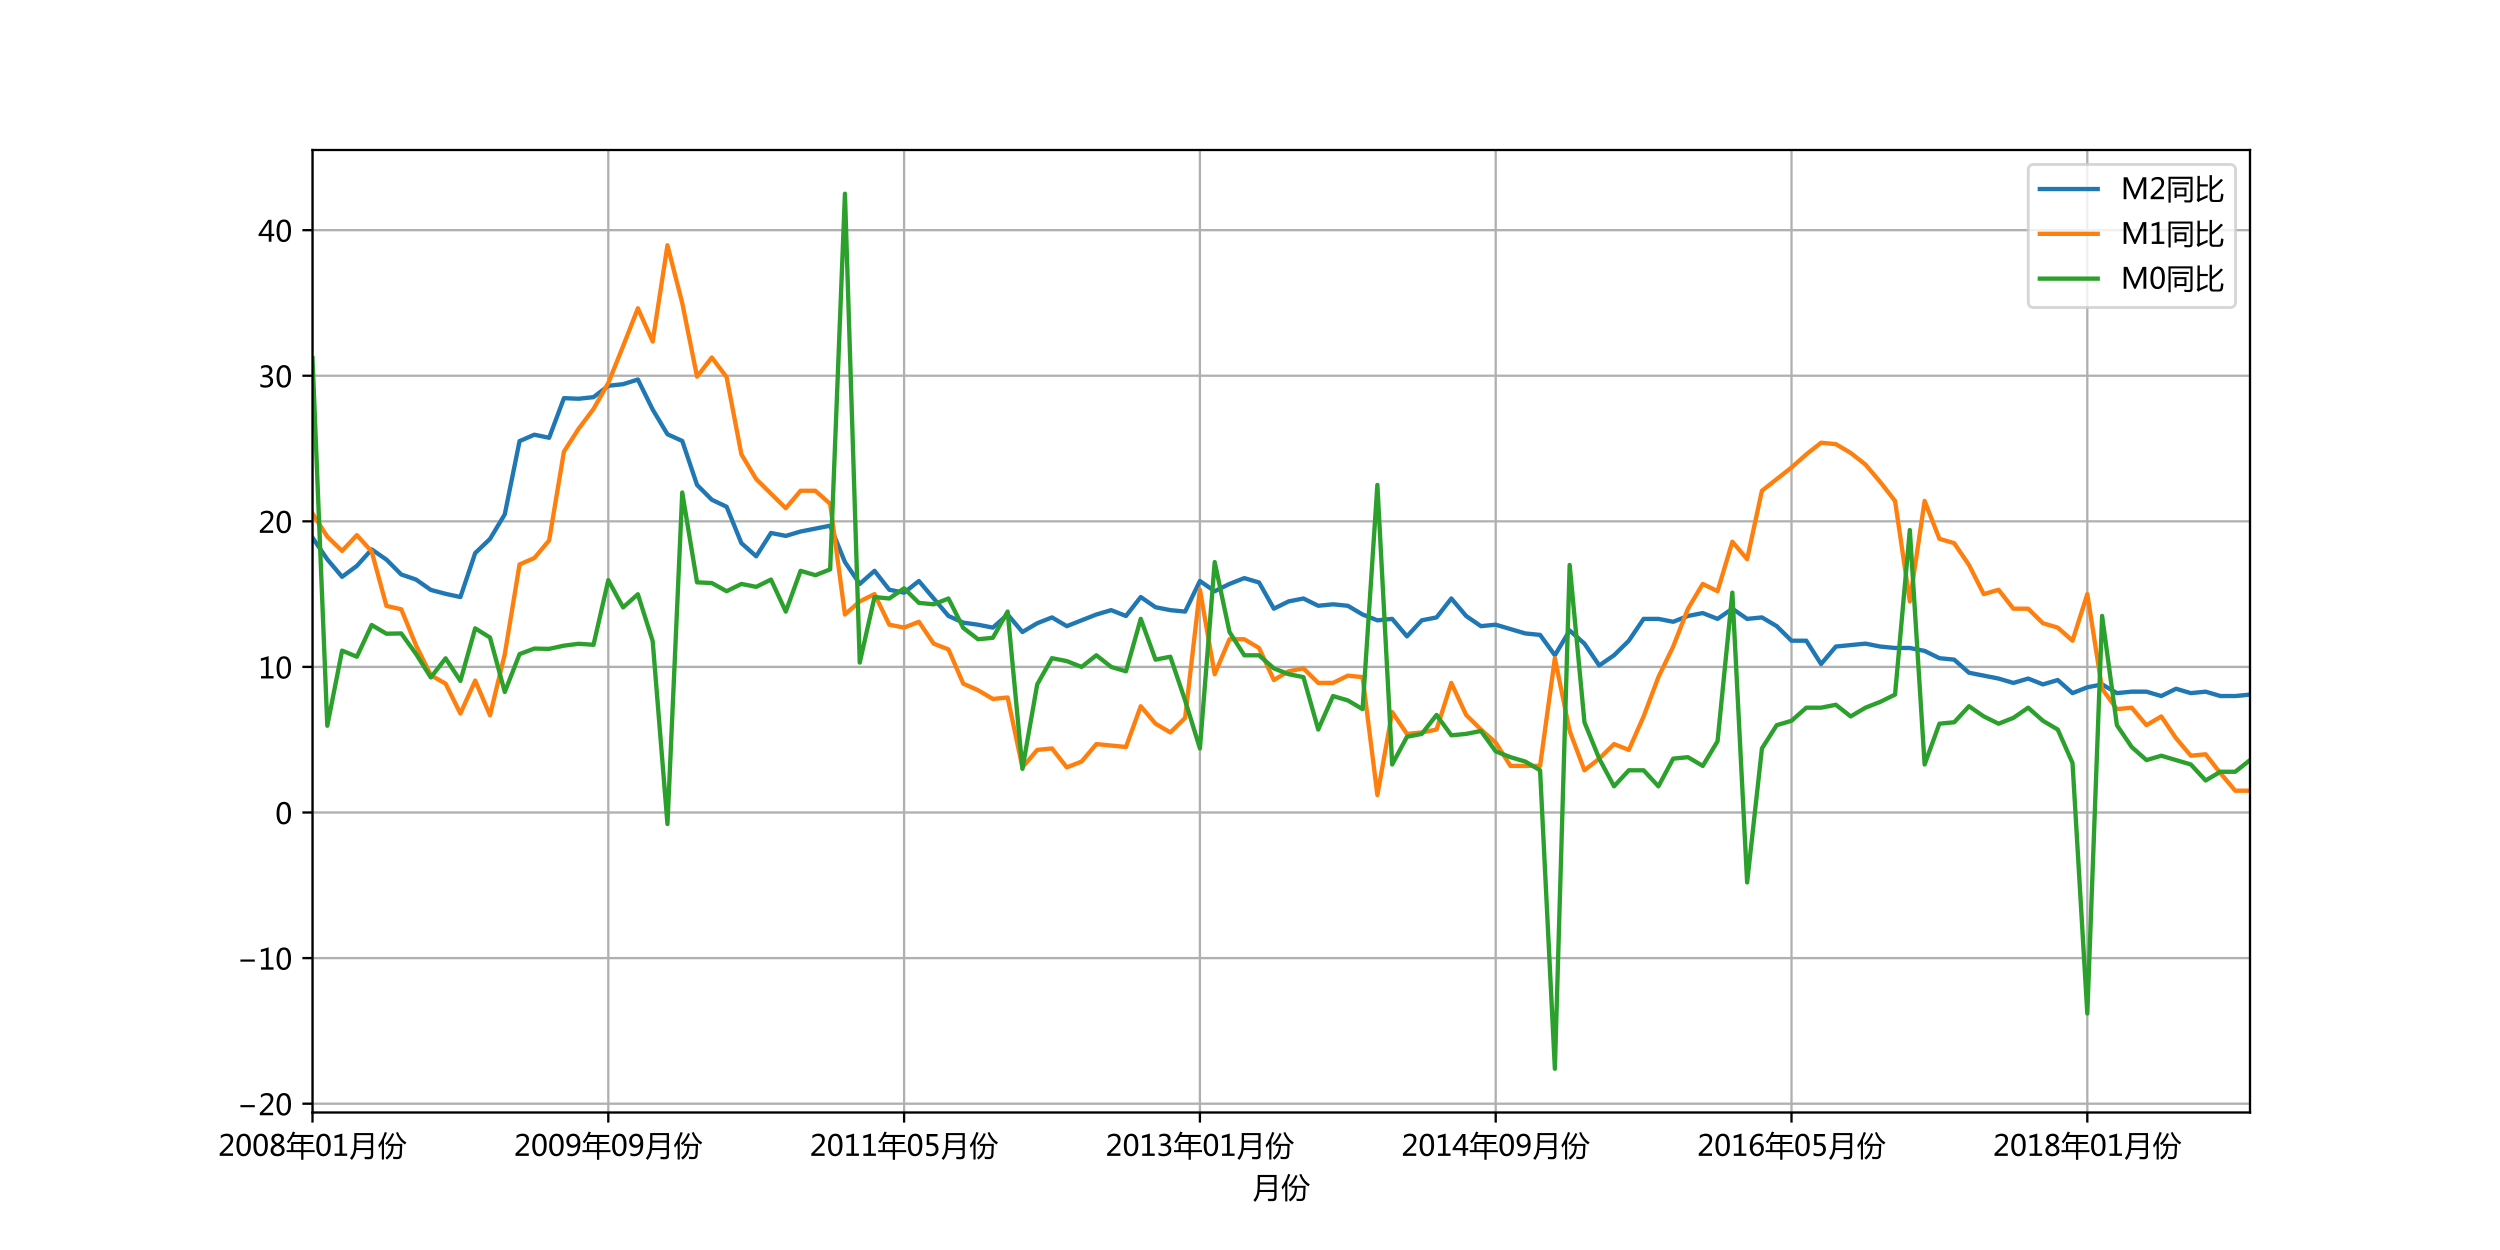 <?xml version="1.0" encoding="utf-8" standalone="no"?>
<!DOCTYPE svg PUBLIC "-//W3C//DTD SVG 1.1//EN"
  "http://www.w3.org/Graphics/SVG/1.1/DTD/svg11.dtd">
<!-- Created with matplotlib (http://matplotlib.org/) -->
<svg height="432pt" version="1.1" viewBox="0 0 864 432" width="864pt" xmlns="http://www.w3.org/2000/svg" xmlns:xlink="http://www.w3.org/1999/xlink">
 <defs>
  <style type="text/css">
*{stroke-linecap:butt;stroke-linejoin:round;}
  </style>
 </defs>
 <g id="figure_1">
  <g id="patch_1">
   <path d="M 0 432 
L 864 432 
L 864 0 
L 0 0 
z
" style="fill:#ffffff;"/>
  </g>
  <g id="axes_1">
   <g id="patch_2">
    <path d="M 108 384.48 
L 777.6 384.48 
L 777.6 51.84 
L 108 51.84 
z
" style="fill:#ffffff;"/>
   </g>
   <g id="matplotlib.axis_1">
    <g id="xtick_1">
     <g id="line2d_1">
      <path clip-path="url(#p32abce55b5)" d="M 108 384.48 
L 108 51.84 
" style="fill:none;stroke:#b0b0b0;stroke-linecap:square;stroke-width:0.8;"/>
     </g>
     <g id="line2d_2">
      <defs>
       <path d="M 0 0 
L 0 3.5 
" id="m6fa15288da" style="stroke:#000000;stroke-width:0.8;"/>
      </defs>
      <g>
       <use style="stroke:#000000;stroke-width:0.8;" x="108" xlink:href="#m6fa15288da" y="384.48"/>
      </g>
     </g>
     <g id="text_1">
      <!-- 2008年01月份 -->
      <defs>
       <path d="M 51.172 0 
L 5.172 0 
L 5.172 8.297 
L 27.156 30.219 
Q 36.234 39.312 39.312 44.609 
Q 42.391 49.906 42.391 55.562 
Q 42.391 62.016 38.766 65.453 
Q 35.156 68.891 28.328 68.891 
Q 18.219 68.891 9.031 60.297 
L 9.031 70.016 
Q 17.969 76.906 29.828 76.906 
Q 40.047 76.906 45.953 71.391 
Q 51.859 65.875 51.859 56.547 
Q 51.859 49.516 48.062 42.75 
Q 44.281 35.984 33.734 25.531 
L 16.5 8.688 
L 16.5 8.5 
L 51.172 8.5 
z
" id="MicrosoftYaHei-32"/>
       <path d="M 4.438 36.328 
Q 4.438 56.344 11.078 66.625 
Q 17.719 76.906 30.328 76.906 
Q 54.344 76.906 54.344 38.141 
Q 54.344 19 47.578 8.859 
Q 40.828 -1.266 28.609 -1.266 
Q 17.094 -1.266 10.766 8.344 
Q 4.438 17.969 4.438 36.328 
z
M 14.203 36.766 
Q 14.203 6.641 29.5 6.641 
Q 44.531 6.641 44.531 37.25 
Q 44.531 68.953 29.781 68.953 
Q 14.203 68.953 14.203 36.766 
z
" id="MicrosoftYaHei-30"/>
       <path d="M 21.391 39.797 
Q 7.859 46.094 7.859 58.062 
Q 7.859 66.406 14.203 71.656 
Q 20.562 76.906 30.422 76.906 
Q 39.453 76.906 45.312 71.969 
Q 51.172 67.047 51.172 59.234 
Q 51.172 46.625 37.062 39.844 
L 37.062 39.656 
Q 53.609 33.688 53.609 19.344 
Q 53.609 9.906 46.797 4.312 
Q 39.984 -1.266 27.781 -1.266 
Q 17.781 -1.266 11.469 4.25 
Q 5.172 9.766 5.172 18.562 
Q 5.172 33.016 21.391 39.594 
z
M 41.5 58.109 
Q 41.5 63.188 38.328 66.109 
Q 35.156 69.047 29.734 69.047 
Q 24.656 69.047 21.094 65.984 
Q 17.531 62.938 17.531 58.203 
Q 17.531 48.734 29.391 43.797 
Q 41.5 48.828 41.5 58.109 
z
M 28.812 35.25 
Q 14.797 29.594 14.797 19.047 
Q 14.797 13.578 18.891 10.062 
Q 23 6.547 29.594 6.547 
Q 35.984 6.547 39.984 10.031 
Q 44 13.531 44 18.75 
Q 44 29.734 28.812 35.25 
z
" id="MicrosoftYaHei-38"/>
       <path d="M 1.859 19.969 
L 17.578 19.969 
L 17.578 47.906 
L 52.156 47.906 
L 52.156 65.281 
L 23.438 65.281 
Q 16.844 53.422 8.688 43.406 
Q 6.156 46.141 2.641 48.875 
Q 16.5 64.5 23.438 83.938 
L 31.453 81.688 
Q 29.391 76.859 27.156 72.312 
L 94.344 72.312 
L 94.344 65.281 
L 60.062 65.281 
L 60.062 47.906 
L 92.672 47.906 
L 92.672 41.062 
L 60.062 41.062 
L 60.062 19.969 
L 98.734 19.969 
L 98.734 12.938 
L 60.062 12.938 
L 60.062 -13.422 
L 52.156 -13.422 
L 52.156 12.938 
L 1.859 12.938 
z
M 25.297 19.969 
L 52.156 19.969 
L 52.156 41.062 
L 25.297 41.062 
z
" id="MicrosoftYaHei-5e74"/>
       <path d="M 52.594 0 
L 9.234 0 
L 9.234 8.25 
L 26.172 8.25 
L 26.172 65.672 
L 8.797 60.641 
L 8.797 69.438 
L 35.688 77.25 
L 35.688 8.25 
L 52.594 8.25 
z
" id="MicrosoftYaHei-31"/>
       <path d="M 25.047 20.062 
Q 22.859 1.219 10.359 -14.016 
Q 7.234 -10.984 3.609 -8.156 
Q 13.094 2.094 16.312 16.266 
Q 18.562 26.703 18.562 45.172 
L 18.562 78.953 
L 83.797 78.953 
L 83.797 2.781 
Q 83.797 -11.672 70.016 -11.672 
Q 64.266 -11.672 55.172 -11.469 
Q 54.688 -7.953 53.719 -3.266 
Q 62.703 -3.859 67.875 -3.859 
Q 75.781 -3.859 75.781 3.859 
L 75.781 20.062 
z
M 25.828 27.203 
L 75.781 27.203 
L 75.781 45.953 
L 26.562 45.953 
Q 26.562 36.188 25.828 27.203 
z
M 26.562 71.625 
L 26.562 53.078 
L 75.781 53.078 
L 75.781 71.625 
z
" id="MicrosoftYaHei-6708"/>
       <path d="M 35.453 41.453 
L 84.281 41.453 
Q 84.188 40.094 82.812 5.719 
Q 82.422 -11.078 67.484 -11.281 
Q 59.469 -11.281 53.516 -10.984 
Q 53.031 -6.5 52.047 -2.875 
Q 58.797 -3.766 65.625 -3.953 
Q 75.094 -4.641 75.203 6.594 
Q 75.984 19.672 76.375 34.625 
L 54.391 34.625 
Q 54.109 19.094 49.703 8.938 
Q 44.438 -2.688 31.547 -12.844 
Q 29 -9.719 25.875 -6.5 
Q 38.281 3.172 42.391 12.062 
Q 46.391 19.922 46.828 34.625 
L 35.453 34.625 
z
M 1.172 36.766 
Q 15.141 55.219 23.828 82.562 
L 31.453 79.938 
Q 26.703 66.938 21.094 55.609 
L 21.094 -12.641 
L 13.672 -12.641 
L 13.672 42.047 
Q 9.188 34.625 4.297 28.078 
Q 2.828 32.281 1.172 36.766 
z
M 62.594 79.938 
L 69.047 82.672 
Q 78.719 57.859 98.828 46.438 
Q 95.125 42.141 93.266 39.312 
Q 71.484 54.25 62.594 79.938 
z
M 24.812 42.828 
Q 40.047 56.203 49.422 78.656 
L 56.344 76.031 
Q 47.266 53.266 30.672 37.453 
Q 27.156 41.062 24.812 42.828 
z
" id="MicrosoftYaHei-4efd"/>
      </defs>
      <g transform="translate(75.408 399.474)scale(0.1 -0.1)">
       <use xlink:href="#MicrosoftYaHei-32"/>
       <use x="58.643" xlink:href="#MicrosoftYaHei-30"/>
       <use x="117.285" xlink:href="#MicrosoftYaHei-30"/>
       <use x="175.928" xlink:href="#MicrosoftYaHei-38"/>
       <use x="234.57" xlink:href="#MicrosoftYaHei-5e74"/>
       <use x="334.57" xlink:href="#MicrosoftYaHei-30"/>
       <use x="393.213" xlink:href="#MicrosoftYaHei-31"/>
       <use x="451.855" xlink:href="#MicrosoftYaHei-6708"/>
       <use x="551.855" xlink:href="#MicrosoftYaHei-4efd"/>
      </g>
     </g>
    </g>
    <g id="xtick_2">
     <g id="line2d_3">
      <path clip-path="url(#p32abce55b5)" d="M 210.229 384.48 
L 210.229 51.84 
" style="fill:none;stroke:#b0b0b0;stroke-linecap:square;stroke-width:0.8;"/>
     </g>
     <g id="line2d_4">
      <g>
       <use style="stroke:#000000;stroke-width:0.8;" x="210.229" xlink:href="#m6fa15288da" y="384.48"/>
      </g>
     </g>
     <g id="text_2">
      <!-- 2009年09月份 -->
      <defs>
       <path d="M 9.031 10.25 
Q 15.281 6.641 22.516 6.641 
Q 32.672 6.641 38.25 14.641 
Q 43.844 22.656 43.844 37.406 
Q 43.75 37.312 43.656 37.406 
Q 38.672 27.938 26.906 27.938 
Q 17.391 27.938 11.141 34.469 
Q 4.891 41.016 4.891 51.469 
Q 4.891 62.594 11.719 69.75 
Q 18.562 76.906 29.438 76.906 
Q 40.719 76.906 47.062 68.047 
Q 53.422 59.188 53.422 42.234 
Q 53.422 21.297 45.219 10.016 
Q 37.016 -1.266 22.516 -1.266 
Q 14.547 -1.266 9.031 1.312 
z
M 14.547 52.688 
Q 14.547 45.062 18.453 40.594 
Q 22.359 36.141 29.25 36.141 
Q 35.203 36.141 39.25 40.203 
Q 43.312 44.281 43.312 50.094 
Q 43.312 58.25 39.281 63.594 
Q 35.25 68.953 28.656 68.953 
Q 22.562 68.953 18.547 64.312 
Q 14.547 59.672 14.547 52.688 
z
" id="MicrosoftYaHei-39"/>
      </defs>
      <g transform="translate(177.637 399.474)scale(0.1 -0.1)">
       <use xlink:href="#MicrosoftYaHei-32"/>
       <use x="58.643" xlink:href="#MicrosoftYaHei-30"/>
       <use x="117.285" xlink:href="#MicrosoftYaHei-30"/>
       <use x="175.928" xlink:href="#MicrosoftYaHei-39"/>
       <use x="234.57" xlink:href="#MicrosoftYaHei-5e74"/>
       <use x="334.57" xlink:href="#MicrosoftYaHei-30"/>
       <use x="393.213" xlink:href="#MicrosoftYaHei-39"/>
       <use x="451.855" xlink:href="#MicrosoftYaHei-6708"/>
       <use x="551.855" xlink:href="#MicrosoftYaHei-4efd"/>
      </g>
     </g>
    </g>
    <g id="xtick_3">
     <g id="line2d_5">
      <path clip-path="url(#p32abce55b5)" d="M 312.458 384.48 
L 312.458 51.84 
" style="fill:none;stroke:#b0b0b0;stroke-linecap:square;stroke-width:0.8;"/>
     </g>
     <g id="line2d_6">
      <g>
       <use style="stroke:#000000;stroke-width:0.8;" x="312.458" xlink:href="#m6fa15288da" y="384.48"/>
      </g>
     </g>
     <g id="text_3">
      <!-- 2011年05月份 -->
      <defs>
       <path d="M 8.641 11.625 
Q 16.266 6.641 24.516 6.641 
Q 32.328 6.641 37.109 11 
Q 41.891 15.375 41.891 22.609 
Q 41.891 29.891 37.031 33.891 
Q 32.172 37.891 22.953 37.891 
Q 18.5 37.891 10.984 37.203 
L 10.984 75.641 
L 48.188 75.641 
L 48.188 67.188 
L 19.875 67.188 
L 19.875 45.797 
Q 24.125 46.047 26.266 46.047 
Q 38.234 46.047 44.922 39.984 
Q 51.609 33.938 51.609 23.297 
Q 51.609 12.312 44.422 5.516 
Q 37.25 -1.266 24.609 -1.266 
Q 14.016 -1.266 8.641 1.859 
z
" id="MicrosoftYaHei-35"/>
      </defs>
      <g transform="translate(279.866 399.474)scale(0.1 -0.1)">
       <use xlink:href="#MicrosoftYaHei-32"/>
       <use x="58.643" xlink:href="#MicrosoftYaHei-30"/>
       <use x="117.285" xlink:href="#MicrosoftYaHei-31"/>
       <use x="175.928" xlink:href="#MicrosoftYaHei-31"/>
       <use x="234.57" xlink:href="#MicrosoftYaHei-5e74"/>
       <use x="334.57" xlink:href="#MicrosoftYaHei-30"/>
       <use x="393.213" xlink:href="#MicrosoftYaHei-35"/>
       <use x="451.855" xlink:href="#MicrosoftYaHei-6708"/>
       <use x="551.855" xlink:href="#MicrosoftYaHei-4efd"/>
      </g>
     </g>
    </g>
    <g id="xtick_4">
     <g id="line2d_7">
      <path clip-path="url(#p32abce55b5)" d="M 414.687 384.48 
L 414.687 51.84 
" style="fill:none;stroke:#b0b0b0;stroke-linecap:square;stroke-width:0.8;"/>
     </g>
     <g id="line2d_8">
      <g>
       <use style="stroke:#000000;stroke-width:0.8;" x="414.687" xlink:href="#m6fa15288da" y="384.48"/>
      </g>
     </g>
     <g id="text_4">
      <!-- 2013年01月份 -->
      <defs>
       <path d="M 6.984 12.641 
Q 14.75 6.641 24.516 6.641 
Q 32.328 6.641 36.891 10.469 
Q 41.453 14.312 41.453 20.75 
Q 41.453 35.109 20.906 35.109 
L 14.594 35.109 
L 14.594 43.016 
L 20.609 43.016 
Q 38.812 43.016 38.812 56.5 
Q 38.812 68.953 24.906 68.953 
Q 16.938 68.953 9.906 63.578 
L 9.906 72.609 
Q 17.328 76.906 27.25 76.906 
Q 36.922 76.906 42.781 71.844 
Q 48.641 66.797 48.641 58.734 
Q 48.641 43.891 33.5 39.656 
L 33.5 39.453 
Q 41.703 38.578 46.453 33.672 
Q 51.219 28.766 51.219 21.438 
Q 51.219 11.234 43.875 4.984 
Q 36.531 -1.266 24.312 -1.266 
Q 13.578 -1.266 6.984 2.734 
z
" id="MicrosoftYaHei-33"/>
      </defs>
      <g transform="translate(382.095 399.474)scale(0.1 -0.1)">
       <use xlink:href="#MicrosoftYaHei-32"/>
       <use x="58.643" xlink:href="#MicrosoftYaHei-30"/>
       <use x="117.285" xlink:href="#MicrosoftYaHei-31"/>
       <use x="175.928" xlink:href="#MicrosoftYaHei-33"/>
       <use x="234.57" xlink:href="#MicrosoftYaHei-5e74"/>
       <use x="334.57" xlink:href="#MicrosoftYaHei-30"/>
       <use x="393.213" xlink:href="#MicrosoftYaHei-31"/>
       <use x="451.855" xlink:href="#MicrosoftYaHei-6708"/>
       <use x="551.855" xlink:href="#MicrosoftYaHei-4efd"/>
      </g>
     </g>
    </g>
    <g id="xtick_5">
     <g id="line2d_9">
      <path clip-path="url(#p32abce55b5)" d="M 516.916 384.48 
L 516.916 51.84 
" style="fill:none;stroke:#b0b0b0;stroke-linecap:square;stroke-width:0.8;"/>
     </g>
     <g id="line2d_10">
      <g>
       <use style="stroke:#000000;stroke-width:0.8;" x="516.916" xlink:href="#m6fa15288da" y="384.48"/>
      </g>
     </g>
     <g id="text_5">
      <!-- 2014年09月份 -->
      <defs>
       <path d="M 55.078 19.625 
L 45.406 19.625 
L 45.406 0 
L 36.141 0 
L 36.141 19.625 
L 0.875 19.625 
L 0.875 25.828 
L 34.328 75.641 
L 45.406 75.641 
L 45.406 27.203 
L 55.078 27.203 
z
M 36.141 27.203 
L 36.141 58.891 
Q 36.141 62.25 36.328 66.656 
L 36.141 66.656 
Q 35.453 64.797 33.25 60.844 
L 10.75 27.203 
z
" id="MicrosoftYaHei-34"/>
      </defs>
      <g transform="translate(484.324 399.474)scale(0.1 -0.1)">
       <use xlink:href="#MicrosoftYaHei-32"/>
       <use x="58.643" xlink:href="#MicrosoftYaHei-30"/>
       <use x="117.285" xlink:href="#MicrosoftYaHei-31"/>
       <use x="175.928" xlink:href="#MicrosoftYaHei-34"/>
       <use x="234.57" xlink:href="#MicrosoftYaHei-5e74"/>
       <use x="334.57" xlink:href="#MicrosoftYaHei-30"/>
       <use x="393.213" xlink:href="#MicrosoftYaHei-39"/>
       <use x="451.855" xlink:href="#MicrosoftYaHei-6708"/>
       <use x="551.855" xlink:href="#MicrosoftYaHei-4efd"/>
      </g>
     </g>
    </g>
    <g id="xtick_6">
     <g id="line2d_11">
      <path clip-path="url(#p32abce55b5)" d="M 619.145 384.48 
L 619.145 51.84 
" style="fill:none;stroke:#b0b0b0;stroke-linecap:square;stroke-width:0.8;"/>
     </g>
     <g id="line2d_12">
      <g>
       <use style="stroke:#000000;stroke-width:0.8;" x="619.145" xlink:href="#m6fa15288da" y="384.48"/>
      </g>
     </g>
     <g id="text_6">
      <!-- 2016年05月份 -->
      <defs>
       <path d="M 49.703 65.922 
Q 43.797 68.953 37.359 68.953 
Q 27.547 68.953 21.578 60.406 
Q 15.625 51.859 15.531 37.062 
L 15.766 37.062 
Q 21.141 47.469 32.906 47.469 
Q 42.719 47.469 48.578 41.062 
Q 54.438 34.672 54.438 24.078 
Q 54.438 12.984 47.672 5.859 
Q 40.922 -1.266 30.422 -1.266 
Q 18.891 -1.266 12.328 7.734 
Q 5.766 16.75 5.766 33.297 
Q 5.766 53.328 14.375 65.109 
Q 23 76.906 37.062 76.906 
Q 45.125 76.906 49.703 74.703 
z
M 16.109 24.75 
Q 16.109 17.281 20.094 11.953 
Q 24.078 6.641 30.672 6.641 
Q 36.922 6.641 40.828 11.234 
Q 44.734 15.828 44.734 23.047 
Q 44.734 30.859 41.047 35.203 
Q 37.359 39.547 30.562 39.547 
Q 24.125 39.547 20.109 35.156 
Q 16.109 30.766 16.109 24.75 
z
" id="MicrosoftYaHei-36"/>
      </defs>
      <g transform="translate(586.553 399.474)scale(0.1 -0.1)">
       <use xlink:href="#MicrosoftYaHei-32"/>
       <use x="58.643" xlink:href="#MicrosoftYaHei-30"/>
       <use x="117.285" xlink:href="#MicrosoftYaHei-31"/>
       <use x="175.928" xlink:href="#MicrosoftYaHei-36"/>
       <use x="234.57" xlink:href="#MicrosoftYaHei-5e74"/>
       <use x="334.57" xlink:href="#MicrosoftYaHei-30"/>
       <use x="393.213" xlink:href="#MicrosoftYaHei-35"/>
       <use x="451.855" xlink:href="#MicrosoftYaHei-6708"/>
       <use x="551.855" xlink:href="#MicrosoftYaHei-4efd"/>
      </g>
     </g>
    </g>
    <g id="xtick_7">
     <g id="line2d_13">
      <path clip-path="url(#p32abce55b5)" d="M 721.374 384.48 
L 721.374 51.84 
" style="fill:none;stroke:#b0b0b0;stroke-linecap:square;stroke-width:0.8;"/>
     </g>
     <g id="line2d_14">
      <g>
       <use style="stroke:#000000;stroke-width:0.8;" x="721.374" xlink:href="#m6fa15288da" y="384.48"/>
      </g>
     </g>
     <g id="text_7">
      <!-- 2018年01月份 -->
      <g transform="translate(688.782 399.474)scale(0.1 -0.1)">
       <use xlink:href="#MicrosoftYaHei-32"/>
       <use x="58.643" xlink:href="#MicrosoftYaHei-30"/>
       <use x="117.285" xlink:href="#MicrosoftYaHei-31"/>
       <use x="175.928" xlink:href="#MicrosoftYaHei-38"/>
       <use x="234.57" xlink:href="#MicrosoftYaHei-5e74"/>
       <use x="334.57" xlink:href="#MicrosoftYaHei-30"/>
       <use x="393.213" xlink:href="#MicrosoftYaHei-31"/>
       <use x="451.855" xlink:href="#MicrosoftYaHei-6708"/>
       <use x="551.855" xlink:href="#MicrosoftYaHei-4efd"/>
      </g>
     </g>
    </g>
    <g id="text_8">
     <!-- 月份 -->
     <g transform="translate(432.8 413.953)scale(0.1 -0.1)">
      <use xlink:href="#MicrosoftYaHei-6708"/>
      <use x="100" xlink:href="#MicrosoftYaHei-4efd"/>
     </g>
    </g>
   </g>
   <g id="matplotlib.axis_2">
    <g id="ytick_1">
     <g id="line2d_15">
      <path clip-path="url(#p32abce55b5)" d="M 108 381.436 
L 777.6 381.436 
" style="fill:none;stroke:#b0b0b0;stroke-linecap:square;stroke-width:0.8;"/>
     </g>
     <g id="line2d_16">
      <defs>
       <path d="M 0 0 
L -3.5 0 
" id="m7493f410da" style="stroke:#000000;stroke-width:0.8;"/>
      </defs>
      <g>
       <use style="stroke:#000000;stroke-width:0.8;" x="108" xlink:href="#m7493f410da" y="381.436"/>
      </g>
     </g>
     <g id="text_9">
      <!-- −20 -->
      <defs>
       <path d="M 62.062 27.688 
L 12.312 27.688 
L 12.312 35.156 
L 62.062 35.156 
z
" id="MicrosoftYaHei-2212"/>
      </defs>
      <g transform="translate(81.855 385.433)scale(0.1 -0.1)">
       <use xlink:href="#MicrosoftYaHei-2212"/>
       <use x="74.17" xlink:href="#MicrosoftYaHei-32"/>
       <use x="132.812" xlink:href="#MicrosoftYaHei-30"/>
      </g>
     </g>
    </g>
    <g id="ytick_2">
     <g id="line2d_17">
      <path clip-path="url(#p32abce55b5)" d="M 108 331.12 
L 777.6 331.12 
" style="fill:none;stroke:#b0b0b0;stroke-linecap:square;stroke-width:0.8;"/>
     </g>
     <g id="line2d_18">
      <g>
       <use style="stroke:#000000;stroke-width:0.8;" x="108" xlink:href="#m7493f410da" y="331.12"/>
      </g>
     </g>
     <g id="text_10">
      <!-- −10 -->
      <g transform="translate(81.855 335.117)scale(0.1 -0.1)">
       <use xlink:href="#MicrosoftYaHei-2212"/>
       <use x="74.17" xlink:href="#MicrosoftYaHei-31"/>
       <use x="132.812" xlink:href="#MicrosoftYaHei-30"/>
      </g>
     </g>
    </g>
    <g id="ytick_3">
     <g id="line2d_19">
      <path clip-path="url(#p32abce55b5)" d="M 108 280.804 
L 777.6 280.804 
" style="fill:none;stroke:#b0b0b0;stroke-linecap:square;stroke-width:0.8;"/>
     </g>
     <g id="line2d_20">
      <g>
       <use style="stroke:#000000;stroke-width:0.8;" x="108" xlink:href="#m7493f410da" y="280.804"/>
      </g>
     </g>
     <g id="text_11">
      <!-- 0 -->
      <g transform="translate(95.136 284.8)scale(0.1 -0.1)">
       <use xlink:href="#MicrosoftYaHei-30"/>
      </g>
     </g>
    </g>
    <g id="ytick_4">
     <g id="line2d_21">
      <path clip-path="url(#p32abce55b5)" d="M 108 230.487 
L 777.6 230.487 
" style="fill:none;stroke:#b0b0b0;stroke-linecap:square;stroke-width:0.8;"/>
     </g>
     <g id="line2d_22">
      <g>
       <use style="stroke:#000000;stroke-width:0.8;" x="108" xlink:href="#m7493f410da" y="230.487"/>
      </g>
     </g>
     <g id="text_12">
      <!-- 10 -->
      <g transform="translate(89.272 234.484)scale(0.1 -0.1)">
       <use xlink:href="#MicrosoftYaHei-31"/>
       <use x="58.643" xlink:href="#MicrosoftYaHei-30"/>
      </g>
     </g>
    </g>
    <g id="ytick_5">
     <g id="line2d_23">
      <path clip-path="url(#p32abce55b5)" d="M 108 180.171 
L 777.6 180.171 
" style="fill:none;stroke:#b0b0b0;stroke-linecap:square;stroke-width:0.8;"/>
     </g>
     <g id="line2d_24">
      <g>
       <use style="stroke:#000000;stroke-width:0.8;" x="108" xlink:href="#m7493f410da" y="180.171"/>
      </g>
     </g>
     <g id="text_13">
      <!-- 20 -->
      <g transform="translate(89.272 184.168)scale(0.1 -0.1)">
       <use xlink:href="#MicrosoftYaHei-32"/>
       <use x="58.643" xlink:href="#MicrosoftYaHei-30"/>
      </g>
     </g>
    </g>
    <g id="ytick_6">
     <g id="line2d_25">
      <path clip-path="url(#p32abce55b5)" d="M 108 129.855 
L 777.6 129.855 
" style="fill:none;stroke:#b0b0b0;stroke-linecap:square;stroke-width:0.8;"/>
     </g>
     <g id="line2d_26">
      <g>
       <use style="stroke:#000000;stroke-width:0.8;" x="108" xlink:href="#m7493f410da" y="129.855"/>
      </g>
     </g>
     <g id="text_14">
      <!-- 30 -->
      <g transform="translate(89.272 133.852)scale(0.1 -0.1)">
       <use xlink:href="#MicrosoftYaHei-33"/>
       <use x="58.643" xlink:href="#MicrosoftYaHei-30"/>
      </g>
     </g>
    </g>
    <g id="ytick_7">
     <g id="line2d_27">
      <path clip-path="url(#p32abce55b5)" d="M 108 79.539 
L 777.6 79.539 
" style="fill:none;stroke:#b0b0b0;stroke-linecap:square;stroke-width:0.8;"/>
     </g>
     <g id="line2d_28">
      <g>
       <use style="stroke:#000000;stroke-width:0.8;" x="108" xlink:href="#m7493f410da" y="79.539"/>
      </g>
     </g>
     <g id="text_15">
      <!-- 40 -->
      <g transform="translate(89.272 83.536)scale(0.1 -0.1)">
       <use xlink:href="#MicrosoftYaHei-34"/>
       <use x="58.643" xlink:href="#MicrosoftYaHei-30"/>
      </g>
     </g>
    </g>
   </g>
   <g id="line2d_29">
    <path clip-path="url(#p32abce55b5)" d="M 108 185.807 
L 113.111 193.304 
L 118.223 199.342 
L 123.334 195.568 
L 128.446 189.882 
L 133.557 193.404 
L 138.669 198.537 
L 143.78 200.298 
L 148.892 203.87 
L 154.003 205.229 
L 159.115 206.336 
L 164.226 191.14 
L 169.337 186.26 
L 174.449 177.756 
L 179.56 152.447 
L 184.672 150.233 
L 189.783 151.29 
L 194.895 137.604 
L 200.006 137.805 
L 205.118 137.252 
L 210.229 133.327 
L 215.34 132.774 
L 220.452 131.163 
L 225.563 141.529 
L 230.675 150.082 
L 235.786 152.397 
L 240.898 167.592 
L 246.009 172.725 
L 251.121 175.14 
L 256.232 187.719 
L 261.344 192.247 
L 266.455 184.197 
L 271.566 185.203 
L 276.678 183.693 
L 286.901 181.681 
L 292.012 194.26 
L 297.124 201.807 
L 302.235 197.279 
L 307.347 203.82 
L 312.458 204.826 
L 317.569 200.801 
L 327.792 212.877 
L 332.904 215.191 
L 338.015 215.896 
L 343.127 216.902 
L 348.238 212.374 
L 353.35 218.412 
L 358.461 215.393 
L 363.573 213.38 
L 368.684 216.399 
L 378.907 212.374 
L 384.018 210.864 
L 389.13 212.877 
L 394.241 206.336 
L 399.353 209.858 
L 404.464 210.864 
L 409.576 211.367 
L 414.687 200.801 
L 419.798 204.323 
L 424.91 201.807 
L 430.021 199.795 
L 435.133 201.304 
L 440.244 210.361 
L 445.356 207.845 
L 450.467 206.839 
L 455.579 209.355 
L 460.69 208.852 
L 465.802 209.355 
L 470.913 212.374 
L 476.024 214.386 
L 481.136 213.883 
L 486.247 219.921 
L 491.359 214.386 
L 496.47 213.38 
L 501.582 206.839 
L 506.693 212.877 
L 511.805 216.399 
L 516.916 215.896 
L 527.139 218.915 
L 532.25 219.418 
L 537.362 226.462 
L 542.473 217.908 
L 547.585 222.437 
L 552.696 229.984 
L 557.808 226.462 
L 562.919 221.431 
L 568.031 213.883 
L 573.142 213.883 
L 578.253 214.889 
L 583.365 212.877 
L 588.476 211.87 
L 593.588 213.883 
L 598.699 210.361 
L 603.811 213.883 
L 608.922 213.38 
L 614.034 216.399 
L 619.145 221.431 
L 624.256 221.431 
L 629.368 229.481 
L 634.479 223.443 
L 644.702 222.437 
L 649.814 223.443 
L 654.925 223.946 
L 660.037 223.946 
L 665.148 224.953 
L 670.26 227.468 
L 675.371 227.972 
L 680.482 232.5 
L 690.705 234.513 
L 695.817 236.022 
L 700.928 234.513 
L 706.04 236.525 
L 711.151 235.016 
L 716.263 239.544 
L 721.374 237.532 
L 726.485 236.525 
L 731.597 239.544 
L 736.708 239.041 
L 741.82 239.041 
L 746.931 240.551 
L 752.043 238.035 
L 757.154 239.544 
L 762.266 239.041 
L 767.377 240.551 
L 772.489 240.551 
L 777.6 240.048 
L 777.6 240.048 
" style="fill:none;stroke:#1f77b4;stroke-linecap:square;stroke-width:1.5;"/>
   </g>
   <g id="line2d_30">
    <path clip-path="url(#p32abce55b5)" d="M 108 177.454 
L 113.111 185.455 
L 118.223 190.385 
L 123.334 184.951 
L 128.446 190.587 
L 133.557 209.405 
L 138.669 210.562 
L 143.78 223.041 
L 148.892 233.355 
L 154.003 236.274 
L 159.115 246.589 
L 164.226 235.217 
L 169.337 247.192 
L 174.449 226.11 
L 179.56 195.065 
L 184.672 192.851 
L 189.783 186.763 
L 194.895 156.07 
L 200.006 148.12 
L 205.118 141.327 
L 210.229 132.321 
L 215.34 119.641 
L 220.452 106.559 
L 225.563 118.031 
L 230.675 84.772 
L 235.786 104.747 
L 240.898 130.157 
L 246.009 123.566 
L 251.121 130.358 
L 256.232 157.026 
L 261.344 165.58 
L 271.566 175.643 
L 276.678 169.605 
L 281.789 169.605 
L 286.901 174.133 
L 292.012 212.374 
L 297.124 207.845 
L 302.235 205.329 
L 307.347 215.896 
L 312.458 216.902 
L 317.569 214.889 
L 322.681 222.437 
L 327.792 224.45 
L 332.904 236.274 
L 338.015 238.538 
L 343.127 241.557 
L 348.238 241.054 
L 353.35 265.206 
L 358.461 259.168 
L 363.573 258.664 
L 368.684 265.206 
L 373.795 263.193 
L 378.907 257.155 
L 389.13 258.161 
L 394.241 244.073 
L 399.353 250.111 
L 404.464 253.13 
L 409.576 248.098 
L 414.687 203.82 
L 419.798 233.003 
L 424.91 220.927 
L 430.021 220.927 
L 435.133 223.946 
L 440.244 235.016 
L 445.356 231.997 
L 450.467 230.991 
L 455.579 236.022 
L 460.69 236.022 
L 465.802 233.506 
L 470.913 234.01 
L 476.024 274.766 
L 481.136 246.085 
L 486.247 253.633 
L 491.359 253.13 
L 496.47 252.123 
L 501.582 236.022 
L 506.693 247.092 
L 511.805 252.123 
L 516.916 256.652 
L 522.027 264.702 
L 532.25 264.702 
L 537.362 227.468 
L 542.473 252.627 
L 547.585 266.212 
L 552.696 262.187 
L 557.808 257.155 
L 562.919 259.168 
L 568.031 247.595 
L 573.142 234.01 
L 578.253 223.443 
L 583.365 210.361 
L 588.476 201.807 
L 593.588 204.323 
L 598.699 187.216 
L 603.811 193.254 
L 608.922 169.605 
L 619.145 161.554 
L 624.256 157.026 
L 629.368 153.001 
L 634.479 153.504 
L 639.591 156.523 
L 644.702 160.548 
L 649.814 166.586 
L 654.925 173.127 
L 660.037 207.845 
L 665.148 173.127 
L 670.26 186.209 
L 675.371 187.719 
L 680.482 195.266 
L 685.594 205.329 
L 690.705 203.82 
L 695.817 210.361 
L 700.928 210.361 
L 706.04 215.393 
L 711.151 216.902 
L 716.263 221.431 
L 721.374 205.329 
L 726.485 238.035 
L 731.597 245.079 
L 736.708 244.576 
L 741.82 250.614 
L 746.931 247.595 
L 752.043 255.142 
L 757.154 261.18 
L 762.266 260.677 
L 767.377 267.218 
L 772.489 273.256 
L 777.6 273.256 
L 777.6 273.256 
" style="fill:none;stroke:#ff7f0e;stroke-linecap:square;stroke-width:1.5;"/>
   </g>
   <g id="line2d_31">
    <path clip-path="url(#p32abce55b5)" d="M 108 123.767 
L 113.111 250.815 
L 118.223 224.852 
L 123.334 226.965 
L 128.446 215.996 
L 133.557 219.015 
L 138.669 218.915 
L 143.78 226.009 
L 148.892 234.11 
L 154.003 227.519 
L 159.115 235.318 
L 164.226 217.154 
L 169.337 220.324 
L 174.449 239.142 
L 179.56 226.06 
L 184.672 224.148 
L 189.783 224.248 
L 194.895 223.141 
L 200.006 222.487 
L 205.118 222.839 
L 210.229 200.499 
L 215.34 209.908 
L 220.452 205.38 
L 225.563 221.581 
L 230.675 284.779 
L 235.786 170.209 
L 240.898 201.254 
L 246.009 201.505 
L 251.121 204.323 
L 256.232 201.807 
L 261.344 202.814 
L 266.455 200.298 
L 271.566 211.367 
L 276.678 197.279 
L 281.789 198.788 
L 286.901 196.776 
L 292.012 66.96 
L 297.124 228.978 
L 302.235 206.336 
L 307.347 206.839 
L 312.458 203.317 
L 317.569 208.348 
L 322.681 208.852 
L 327.792 206.839 
L 332.904 217.003 
L 338.015 220.927 
L 343.127 220.424 
L 348.238 211.367 
L 353.35 265.709 
L 358.461 236.525 
L 363.573 227.468 
L 368.684 228.475 
L 373.795 230.487 
L 378.907 226.462 
L 384.018 230.487 
L 389.13 231.997 
L 394.241 213.883 
L 399.353 227.972 
L 404.464 226.965 
L 409.576 242.06 
L 414.687 258.664 
L 419.798 194.26 
L 424.91 218.412 
L 430.021 226.462 
L 435.133 226.462 
L 440.244 230.991 
L 445.356 233.003 
L 450.467 234.01 
L 455.579 252.123 
L 460.69 240.551 
L 465.802 242.06 
L 470.913 245.079 
L 476.024 167.592 
L 481.136 264.199 
L 486.247 254.639 
L 491.359 253.633 
L 496.47 247.092 
L 501.582 254.136 
L 506.693 253.633 
L 511.805 252.627 
L 516.916 259.671 
L 522.027 261.683 
L 527.139 263.193 
L 532.25 266.212 
L 537.362 369.36 
L 542.473 195.266 
L 547.585 249.608 
L 552.696 262.187 
L 557.808 271.747 
L 562.919 266.212 
L 568.031 266.212 
L 573.142 271.747 
L 578.253 262.187 
L 583.365 261.683 
L 588.476 264.702 
L 593.588 256.149 
L 598.699 204.826 
L 603.811 304.955 
L 608.922 258.664 
L 614.034 250.614 
L 619.145 249.104 
L 624.256 244.576 
L 629.368 244.576 
L 634.479 243.57 
L 639.591 247.595 
L 644.702 244.576 
L 649.814 242.563 
L 654.925 240.048 
L 660.037 183.19 
L 665.148 264.199 
L 670.26 250.111 
L 675.371 249.608 
L 680.482 244.073 
L 685.594 247.595 
L 690.705 250.111 
L 695.817 248.098 
L 700.928 244.576 
L 706.04 249.104 
L 711.151 252.123 
L 716.263 263.696 
L 721.374 350.24 
L 726.485 212.877 
L 731.597 250.614 
L 736.708 258.161 
L 741.82 262.69 
L 746.931 261.18 
L 757.154 264.199 
L 762.266 269.734 
L 767.377 266.715 
L 772.489 266.715 
L 777.6 262.69 
L 777.6 262.69 
" style="fill:none;stroke:#2ca02c;stroke-linecap:square;stroke-width:1.5;"/>
   </g>
   <g id="patch_3">
    <path d="M 108 384.48 
L 108 51.84 
" style="fill:none;stroke:#000000;stroke-linecap:square;stroke-linejoin:miter;stroke-width:0.8;"/>
   </g>
   <g id="patch_4">
    <path d="M 777.6 384.48 
L 777.6 51.84 
" style="fill:none;stroke:#000000;stroke-linecap:square;stroke-linejoin:miter;stroke-width:0.8;"/>
   </g>
   <g id="patch_5">
    <path d="M 108 384.48 
L 777.6 384.48 
" style="fill:none;stroke:#000000;stroke-linecap:square;stroke-linejoin:miter;stroke-width:0.8;"/>
   </g>
   <g id="patch_6">
    <path d="M 108 51.84 
L 777.6 51.84 
" style="fill:none;stroke:#000000;stroke-linecap:square;stroke-linejoin:miter;stroke-width:0.8;"/>
   </g>
   <g id="legend_1">
    <g id="patch_7">
     <path d="M 702.966 106.279 
L 770.6 106.279 
Q 772.6 106.279 772.6 104.279 
L 772.6 58.84 
Q 772.6 56.84 770.6 56.84 
L 702.966 56.84 
Q 700.966 56.84 700.966 58.84 
L 700.966 104.279 
Q 700.966 106.279 702.966 106.279 
z
" style="fill:#ffffff;opacity:0.8;stroke:#cccccc;stroke-linejoin:miter;"/>
    </g>
    <g id="line2d_32">
     <path d="M 704.966 65.334 
L 724.966 65.334 
" style="fill:none;stroke:#1f77b4;stroke-linecap:square;stroke-width:1.5;"/>
    </g>
    <g id="line2d_33"/>
    <g id="text_16">
     <!-- M2同比 -->
     <defs>
      <path d="M 78.172 0 
L 78.172 50.094 
Q 78.172 56.297 78.906 64.984 
L 78.656 64.984 
Q 77.391 59.516 76.422 57.375 
L 51.469 0 
L 46.047 0 
L 21.141 56.938 
Q 20.266 58.891 18.891 64.984 
L 18.609 64.984 
Q 19.094 59.719 19.094 49.656 
L 19.094 0 
L 9.766 0 
L 9.766 75.641 
L 23 75.641 
L 45.312 23.781 
Q 47.859 17.828 48.688 14.5 
L 49.031 14.5 
Q 51.562 21.484 52.594 23.969 
L 75.297 75.641 
L 87.891 75.641 
L 87.891 0 
z
" id="MicrosoftYaHei-4d"/>
      <path d="M 15.828 -12.062 
L 8.297 -12.062 
L 8.297 77.484 
L 91.5 77.484 
L 91.5 -0.734 
Q 91.5 -11.578 80.078 -11.578 
Q 72.953 -11.578 63.875 -11.188 
Q 63.375 -7.766 62.5 -3.375 
Q 72.172 -4.25 78.516 -4.25 
Q 83.984 -4.25 83.984 1.219 
L 83.984 70.266 
L 15.828 70.266 
z
M 29.297 40.094 
L 70.406 40.094 
L 70.406 9.328 
L 36.531 9.328 
L 36.531 4.25 
L 29.297 4.25 
z
M 63.188 33.062 
L 36.531 33.062 
L 36.531 16.359 
L 63.188 16.359 
z
M 21.297 58.344 
L 78.516 58.344 
L 78.516 51.312 
L 21.297 51.312 
z
" id="MicrosoftYaHei-540c"/>
      <path d="M 50.391 83.062 
L 58.5 83.062 
L 58.5 41.75 
Q 77.484 55.469 89.75 70.453 
L 96.688 65.281 
Q 80.859 47.859 58.5 32.125 
L 58.5 3.859 
Q 58.5 -2.594 64.156 -2.594 
L 80.859 -2.594 
Q 87.312 -2.594 88.281 3.172 
Q 89.453 10.594 90.047 19.484 
Q 94.141 17.922 98.438 16.656 
Q 97.562 7.562 96.094 0.344 
Q 94.047 -9.719 83.109 -9.719 
L 61.625 -9.719 
Q 50.391 -9.719 50.391 2.484 
z
M 16.609 80.516 
L 16.609 51.219 
L 44.141 51.219 
L 44.141 43.891 
L 16.609 43.891 
L 16.609 2.391 
Q 26.766 6.688 43.172 14.5 
Q 43.172 9.906 43.562 5.719 
Q 29.203 -0.047 19.234 -5.125 
Q 14.938 -7.375 11.328 -10.5 
L 5.375 -2.875 
Q 8.5 -0.531 8.5 4.25 
L 8.5 80.516 
z
" id="MicrosoftYaHei-6bd4"/>
     </defs>
     <g transform="translate(732.966 68.834)scale(0.1 -0.1)">
      <use xlink:href="#MicrosoftYaHei-4d"/>
      <use x="97.705" xlink:href="#MicrosoftYaHei-32"/>
      <use x="156.348" xlink:href="#MicrosoftYaHei-540c"/>
      <use x="256.348" xlink:href="#MicrosoftYaHei-6bd4"/>
     </g>
    </g>
    <g id="line2d_34">
     <path d="M 704.966 80.813 
L 724.966 80.813 
" style="fill:none;stroke:#ff7f0e;stroke-linecap:square;stroke-width:1.5;"/>
    </g>
    <g id="line2d_35"/>
    <g id="text_17">
     <!-- M1同比 -->
     <g transform="translate(732.966 84.313)scale(0.1 -0.1)">
      <use xlink:href="#MicrosoftYaHei-4d"/>
      <use x="97.705" xlink:href="#MicrosoftYaHei-31"/>
      <use x="156.348" xlink:href="#MicrosoftYaHei-540c"/>
      <use x="256.348" xlink:href="#MicrosoftYaHei-6bd4"/>
     </g>
    </g>
    <g id="line2d_36">
     <path d="M 704.966 96.293 
L 724.966 96.293 
" style="fill:none;stroke:#2ca02c;stroke-linecap:square;stroke-width:1.5;"/>
    </g>
    <g id="line2d_37"/>
    <g id="text_18">
     <!-- M0同比 -->
     <g transform="translate(732.966 99.793)scale(0.1 -0.1)">
      <use xlink:href="#MicrosoftYaHei-4d"/>
      <use x="97.705" xlink:href="#MicrosoftYaHei-30"/>
      <use x="156.348" xlink:href="#MicrosoftYaHei-540c"/>
      <use x="256.348" xlink:href="#MicrosoftYaHei-6bd4"/>
     </g>
    </g>
   </g>
  </g>
 </g>
 <defs>
  <clipPath id="p32abce55b5">
   <rect height="332.64" width="669.6" x="108" y="51.84"/>
  </clipPath>
 </defs>
</svg>
